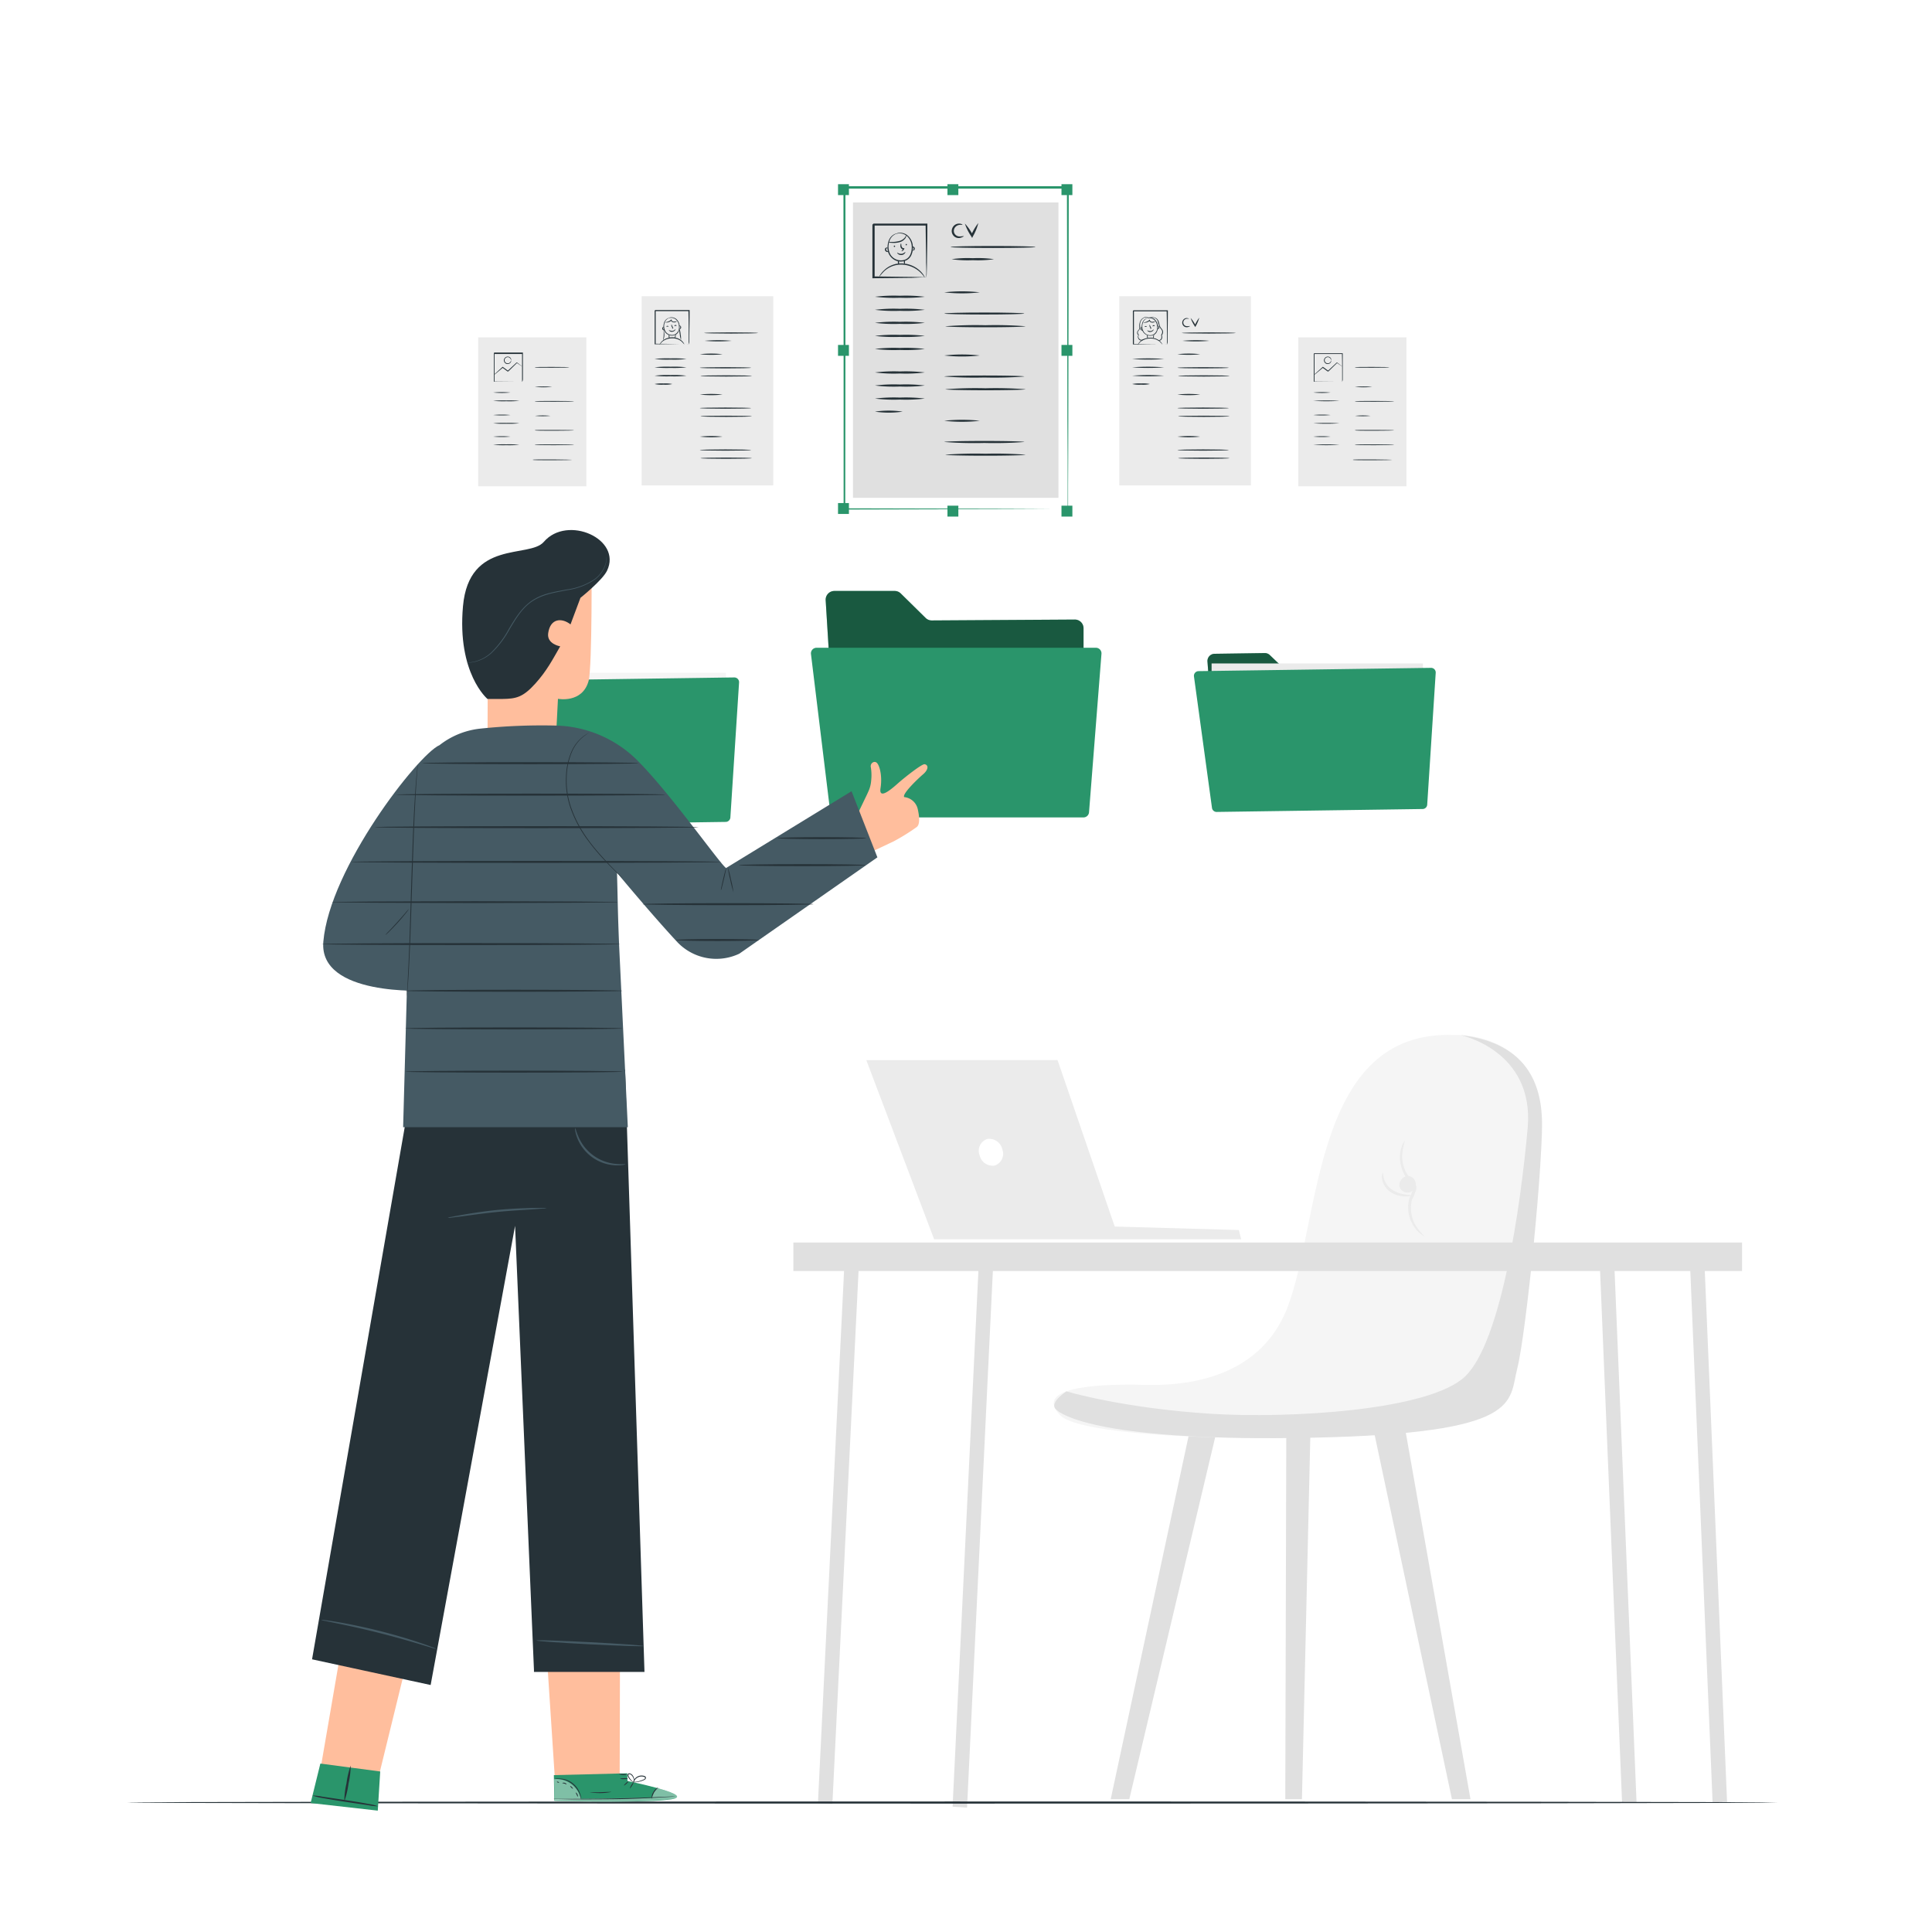 <svg class="animated" id="freepik_stories-resume-folder" xmlns="http://www.w3.org/2000/svg" viewBox="0 0 500 500" version="1.1" xmlns:xlink="http://www.w3.org/1999/xlink" xmlns:svgjs="http://svgjs.com/svgjs"><style>svg#freepik_stories-resume-folder:not(.animated) .animable {opacity: 0;}svg#freepik_stories-resume-folder.animated #freepik--background-complete--inject-150 {animation: 1s 1 forwards cubic-bezier(.36,-0.01,.5,1.38) slideRight;animation-delay: 0s;}svg#freepik_stories-resume-folder.animated #freepik--Floor--inject-150 {animation: 1s 1 forwards cubic-bezier(.36,-0.01,.5,1.38) lightSpeedRight;animation-delay: 0s;}svg#freepik_stories-resume-folder.animated #freepik--Documents--inject-150 {animation: 1s 1 forwards cubic-bezier(.36,-0.01,.5,1.38) lightSpeedLeft,1.5s Infinite  linear wind;animation-delay: 0s,1s;}svg#freepik_stories-resume-folder.animated #freepik--Folder--inject-150 {animation: 1s 1 forwards cubic-bezier(.36,-0.01,.5,1.38) slideUp;animation-delay: 0s;}svg#freepik_stories-resume-folder.animated #freepik--Character--inject-150 {animation: 1s 1 forwards cubic-bezier(.36,-0.01,.5,1.38) slideUp;animation-delay: 0s;}            @keyframes slideRight {                0% {                    opacity: 0;                    transform: translateX(30px);                }                100% {                    opacity: 1;                    transform: translateX(0);                }            }                    @keyframes lightSpeedRight {              from {                transform: translate3d(50%, 0, 0) skewX(-20deg);                opacity: 0;              }              60% {                transform: skewX(10deg);                opacity: 1;              }              80% {                transform: skewX(-2deg);              }              to {                opacity: 1;                transform: translate3d(0, 0, 0);              }            }                    @keyframes lightSpeedLeft {              from {                transform: translate3d(-50%, 0, 0) skewX(20deg);                opacity: 0;              }              60% {                transform: skewX(-10deg);                opacity: 1;              }              80% {                transform: skewX(2deg);              }              to {                opacity: 1;                transform: translate3d(0, 0, 0);              }            }                    @keyframes wind {                0% {                    transform: rotate( 0deg );                }                25% {                    transform: rotate( 1deg );                }                75% {                    transform: rotate( -1deg );                }            }                    @keyframes slideUp {                0% {                    opacity: 0;                    transform: translateY(30px);                }                100% {                    opacity: 1;                    transform: inherit;                }            }        </style><g id="freepik--background-complete--inject-150" class="animable" style="transform-origin: 328.08px 367.815px;"><polygon points="339.2 367.82 336.94 465.63 332.63 465.63 332.9 368.07 339.2 367.82" style="fill: rgb(224, 224, 224); transform-origin: 335.915px 416.725px;" id="elwxbsugzkf8d" class="animable"></polygon><polygon points="354.78 366.74 375.76 465.63 380.56 465.63 363.11 366.74 354.78 366.74" style="fill: rgb(224, 224, 224); transform-origin: 367.67px 416.185px;" id="el85siqt3wnsi" class="animable"></polygon><polygon points="315.47 367.82 292.26 465.63 287.45 465.63 308.51 367.43 315.47 367.82" style="fill: rgb(224, 224, 224); transform-origin: 301.46px 416.53px;" id="el7guzs3tkjl5" class="animable"></polygon><path d="M376.33,267.86s25.13-1.44,22.62,27.65S395,354,385.66,364.09s-103.41,10.42-111.32,2.16,15.09-7.9,19.4-7.9,30.88,2.51,39.5-20.11S339.7,266.42,376.33,267.86Z" style="fill: rgb(245, 245, 245); transform-origin: 335.912px 319.956px;" id="elawsqezdy04g" class="animable"></path><path d="M377.94,267.87s19.21,3.94,17.42,24.05-6.83,55.3-16.16,64.27-45.92,10.94-65.71,9.7c-23-1.44-37.49-5.81-37.49-5.81s-4.2,2.69-2.93,4.43,12.48,8.72,66.8,7.56,50.54-9.18,52.8-17.93,7-55.43,6.32-65.69S393.17,269.67,377.94,267.87Z" style="fill: rgb(224, 224, 224); transform-origin: 335.943px 320.035px;" id="elmbandolsb" class="animable"></path><path d="M362.17,307a2.15,2.15,0,1,0,2.08-2.66A2.43,2.43,0,0,0,362.17,307Z" style="fill: rgb(235, 235, 235); transform-origin: 364.283px 306.49px;" id="elvs8l7d1d8f" class="animable"></path><path d="M363.59,295.25a15.59,15.59,0,0,0-.71,3.87,9.24,9.24,0,0,0,.92,4.08,8.79,8.79,0,0,0,1.37,2,10,10,0,0,1,1,1,2.09,2.09,0,0,1,.36,1.6,19,19,0,0,1-1.07,2.61,8,8,0,0,0-.31,2.42,9,9,0,0,0,1.05,4,15.3,15.3,0,0,0,2.42,3.1s-.37-.13-.92-.57a8.74,8.74,0,0,1-2-2.28,9.16,9.16,0,0,1-1.26-4.28,8.4,8.4,0,0,1,.3-2.67,20.74,20.74,0,0,0,1-2.5c.19-.79-.46-1.36-1.12-2a9,9,0,0,1-1.46-2.24,9.39,9.39,0,0,1-.83-4.38,8.79,8.79,0,0,1,.67-2.92C363.32,295.54,363.55,295.23,363.59,295.25Z" style="fill: rgb(235, 235, 235); transform-origin: 365.469px 307.59px;" id="el3e9j72ofyoz" class="animable"></path><path d="M357.9,303.57c.12,0,0,.63.29,1.52a5.33,5.33,0,0,0,2.09,2.82,8.4,8.4,0,0,0,3.42,1.22c.94.14,1.55.16,1.56.27s-.6.25-1.61.23a6.9,6.9,0,0,1-3.77-1.13,5.09,5.09,0,0,1-2.19-3.3C357.53,304.16,357.82,303.54,357.9,303.57Z" style="fill: rgb(235, 235, 235); transform-origin: 361.451px 306.6px;" id="elqrazqsjly2n" class="animable"></path><polygon points="419.79 466.5 423.54 466.49 417.61 323.11 413.87 323.31 419.79 466.5" style="fill: rgb(224, 224, 224); transform-origin: 418.705px 394.805px;" id="elhgfzs9vgvse" class="animable"></polygon><polygon points="211.68 466.66 215.42 466.88 222.46 323.48 218.72 323.25 211.68 466.66" style="fill: rgb(224, 224, 224); transform-origin: 217.07px 395.065px;" id="el9on1x7wvkid" class="animable"></polygon><polygon points="246.53 467.57 250.27 467.8 257.12 325.42 253.39 325.19 246.53 467.57" style="fill: rgb(224, 224, 224); transform-origin: 251.825px 396.495px;" id="elbbmt4q1nnm8" class="animable"></polygon><polygon points="443.22 466.49 446.97 466.49 440.96 323.24 437.22 323.44 443.22 466.49" style="fill: rgb(224, 224, 224); transform-origin: 442.095px 394.865px;" id="el4mrdssp7r9p" class="animable"></polygon><rect x="205.32" y="321.56" width="245.52" height="7.38" style="fill: rgb(224, 224, 224); transform-origin: 328.08px 325.25px;" id="elde9qzhneidp" class="animable"></rect><polygon points="224.2 274.36 241.75 320.72 321.21 320.72 320.62 318.33 288.49 317.43 273.69 274.34 224.2 274.36" style="fill: rgb(235, 235, 235); transform-origin: 272.705px 297.53px;" id="elsaycrzh8j5" class="animable"></polygon><path d="M259.41,297.49a3.21,3.21,0,0,1-2,4.16,3.48,3.48,0,0,1-3.91-2.73,3.21,3.21,0,0,1,2-4.15A3.46,3.46,0,0,1,259.41,297.49Z" style="fill: rgb(255, 255, 255); transform-origin: 256.457px 298.209px;" id="elt451rknx0ya" class="animable"></path></g><g id="freepik--Floor--inject-150" class="animable" style="transform-origin: 246.535px 466.495px;"><path d="M460.15,466.49c0,.16-95.65.28-213.61.28s-213.62-.12-213.62-.28,95.62-.27,213.62-.27S460.15,466.34,460.15,466.49Z" style="fill: rgb(38, 50, 56); transform-origin: 246.535px 466.495px;" id="el8s0lz3ckzuq" class="animable"></path></g><g id="freepik--Documents--inject-150" class="animable animator-active" style="transform-origin: 243.875px 90.68px;"><g id="el2mdtcadvabj"><rect x="336" y="87.31" width="27.99" height="38.54" style="fill: rgb(235, 235, 235); transform-origin: 349.995px 106.58px; transform: rotate(180deg);" class="animable" id="elxymyx08b3q"></rect></g><path d="M359.59,95.07c0,.06-2,.1-4.47.1s-4.48,0-4.48-.1,2-.11,4.48-.11S359.59,95,359.59,95.07Z" style="fill: rgb(38, 50, 56); transform-origin: 355.115px 95.065px;" id="el8yt8ofm2wfr" class="animable"></path><path d="M355.12,100.12a22.86,22.86,0,0,1-4.48,0,25.14,25.14,0,0,1,4.48,0Z" style="fill: rgb(38, 50, 56); transform-origin: 352.88px 100.125px;" id="el3u248vv30ld" class="animable"></path><path d="M344.35,101.59a25,25,0,0,1-4.47,0,22.76,22.76,0,0,1,4.47,0Z" style="fill: rgb(38, 50, 56); transform-origin: 342.115px 101.585px;" id="el8qkhmvlp8ua" class="animable"></path><path d="M346.65,103.74a57.34,57.34,0,0,1-6.77,0,57.34,57.34,0,0,1,6.77,0Z" style="fill: rgb(38, 50, 56); transform-origin: 343.265px 103.74px;" id="elrn6svepjxqj" class="animable"></path><path d="M344.35,107.41a25,25,0,0,1-4.47,0,22.76,22.76,0,0,1,4.47,0Z" style="fill: rgb(38, 50, 56); transform-origin: 342.115px 107.405px;" id="elemq3udkf818" class="animable"></path><path d="M346.65,109.56a57.34,57.34,0,0,1-6.77,0,52.14,52.14,0,0,1,6.77,0Z" style="fill: rgb(38, 50, 56); transform-origin: 343.265px 109.555px;" id="elvpt0o52je1e" class="animable"></path><path d="M344.35,113a25,25,0,0,1-4.47,0,22.76,22.76,0,0,1,4.47,0Z" style="fill: rgb(38, 50, 56); transform-origin: 342.115px 112.995px;" id="eltvb32xmux3q" class="animable"></path><path d="M346.65,115.11a57.34,57.34,0,0,1-6.77,0,57.34,57.34,0,0,1,6.77,0Z" style="fill: rgb(38, 50, 56); transform-origin: 343.265px 115.11px;" id="el2eyc4qk5n9e" class="animable"></path><path d="M360.84,103.87c0,.06-2.28.1-5.1.1s-5.1,0-5.1-.1,2.29-.1,5.1-.1S360.84,103.81,360.84,103.87Z" style="fill: rgb(38, 50, 56); transform-origin: 355.74px 103.87px;" id="elyibb5vw1x0i" class="animable"></path><path d="M354.68,107.62a20.45,20.45,0,0,1-4,0,18.6,18.6,0,0,1,4,0Z" style="fill: rgb(38, 50, 56); transform-origin: 352.68px 107.615px;" id="el4xws0gdj8ok" class="animable"></path><path d="M360.84,111.36c0,.06-2.28.11-5.1.11s-5.1,0-5.1-.11,2.29-.1,5.1-.1S360.84,111.31,360.84,111.36Z" style="fill: rgb(38, 50, 56); transform-origin: 355.74px 111.365px;" id="eldfda27cbk" class="animable"></path><path d="M360.84,115.11c0,.06-2.28.1-5.1.1s-5.1,0-5.1-.1,2.29-.1,5.1-.1S360.84,115.05,360.84,115.11Z" style="fill: rgb(38, 50, 56); transform-origin: 355.74px 115.11px;" id="elmiaw7pzc83" class="animable"></path><path d="M360.31,119c0,.06-2.29.11-5.1.11s-5.1,0-5.1-.11,2.28-.1,5.1-.1S360.31,119,360.31,119Z" style="fill: rgb(38, 50, 56); transform-origin: 355.21px 119.005px;" id="eluo3yjdg30o" class="animable"></path><path d="M347.35,98.83s0-.19,0-.54,0-.92,0-1.49c0-1.4,0-3.18-.05-5.27l.09.09h-7.3s.19-.2.1-.1h0v3.85c0,1.22,0,2.37,0,3.44l-.09-.09,5.26.05,1.5,0,.54,0a4.79,4.79,0,0,1-.5,0l-1.48,0-5.32,0H340v-.09c0-1.07,0-2.22,0-3.44V91.54h0l.11-.11,7.3,0h.09v.09c0,2.11,0,3.91,0,5.32,0,.57,0,1.05,0,1.48A4.79,4.79,0,0,1,347.35,98.83Z" style="fill: rgb(38, 50, 56); transform-origin: 343.75px 95.13px;" id="elojobgjqtjd" class="animable"></path><path d="M347.35,94.81a2.14,2.14,0,0,1-.38-.22l-1-.67h.1l-2.25,2.18-.05,0-.06.06-.07,0-1.37-1h.12l-1.67,1.39a4.38,4.38,0,0,1-.67.5,4,4,0,0,1,.6-.59L342.27,95l.05-.05.07,0,1.37,1h-.13l.05,0c.79-.75,1.53-1.43,2.29-2.14l0,0,.06,0,.95.73A1.58,1.58,0,0,1,347.35,94.81Z" style="fill: rgb(38, 50, 56); transform-origin: 343.7px 95.43px;" id="el8tjaeq4y443" class="animable"></path><path d="M344.51,93.24a1.11,1.11,0,0,0-.39-.65.8.8,0,0,0-.76-.1.79.79,0,0,0,0,1.49.8.8,0,0,0,.76-.1,1.13,1.13,0,0,0,.39-.64s.12.38-.3.76a1,1,0,0,1-.92.16,1,1,0,0,1-.65-.92,1,1,0,0,1,1.57-.77C344.63,92.85,344.53,93.26,344.51,93.24Z" style="fill: rgb(38, 50, 56); transform-origin: 343.587px 93.25px;" id="elr82fnmsdcsl" class="animable"></path><g id="el31x7uz5e1tm"><rect x="123.76" y="87.31" width="27.99" height="38.54" style="fill: rgb(235, 235, 235); transform-origin: 137.755px 106.58px; transform: rotate(180deg);" class="animable" id="elctxupkdmw1"></rect></g><path d="M147.35,95.07c0,.06-2,.1-4.47.1s-4.48,0-4.48-.1,2-.11,4.48-.11S147.35,95,147.35,95.07Z" style="fill: rgb(38, 50, 56); transform-origin: 142.875px 95.065px;" id="el1wcwowekt7p" class="animable"></path><path d="M142.88,100.12a22.86,22.86,0,0,1-4.48,0,25.14,25.14,0,0,1,4.48,0Z" style="fill: rgb(38, 50, 56); transform-origin: 140.64px 100.125px;" id="elc9rg75q9grr" class="animable"></path><path d="M132.11,101.59a25,25,0,0,1-4.47,0,22.76,22.76,0,0,1,4.47,0Z" style="fill: rgb(38, 50, 56); transform-origin: 129.875px 101.585px;" id="elbiyrrxwgcdf" class="animable"></path><path d="M134.41,103.74a27.42,27.42,0,0,1-3.38.1,27.53,27.53,0,0,1-3.39-.1,27.53,27.53,0,0,1,3.39-.1A27.42,27.42,0,0,1,134.41,103.74Z" style="fill: rgb(38, 50, 56); transform-origin: 131.025px 103.74px;" id="el5090i7zg37" class="animable"></path><path d="M132.11,107.41a25,25,0,0,1-4.47,0,22.76,22.76,0,0,1,4.47,0Z" style="fill: rgb(38, 50, 56); transform-origin: 129.875px 107.405px;" id="elb34zh9fsmwd" class="animable"></path><path d="M134.41,109.56a27.42,27.42,0,0,1-3.38.1,27.53,27.53,0,0,1-3.39-.1,26.28,26.28,0,0,1,3.39-.11A26.18,26.18,0,0,1,134.41,109.56Z" style="fill: rgb(38, 50, 56); transform-origin: 131.025px 109.555px;" id="el59ima1ln029" class="animable"></path><path d="M132.11,113a25,25,0,0,1-4.47,0,22.76,22.76,0,0,1,4.47,0Z" style="fill: rgb(38, 50, 56); transform-origin: 129.875px 112.995px;" id="el879x2rakgdg" class="animable"></path><path d="M134.41,115.11a27.42,27.42,0,0,1-3.38.1,27.53,27.53,0,0,1-3.39-.1A27.53,27.53,0,0,1,131,115,27.42,27.42,0,0,1,134.41,115.11Z" style="fill: rgb(38, 50, 56); transform-origin: 131.025px 115.106px;" id="el04simo2275xr" class="animable"></path><path d="M148.6,103.87c0,.06-2.28.1-5.1.1s-5.1,0-5.1-.1,2.29-.1,5.1-.1S148.6,103.81,148.6,103.87Z" style="fill: rgb(38, 50, 56); transform-origin: 143.5px 103.87px;" id="el0i7t2mdwq4xc" class="animable"></path><path d="M142.45,107.62a20.55,20.55,0,0,1-4,0,18.69,18.69,0,0,1,4,0Z" style="fill: rgb(38, 50, 56); transform-origin: 140.45px 107.615px;" id="elzq7vp84zimf" class="animable"></path><path d="M148.6,111.36c0,.06-2.28.11-5.1.11s-5.1,0-5.1-.11,2.29-.1,5.1-.1S148.6,111.31,148.6,111.36Z" style="fill: rgb(38, 50, 56); transform-origin: 143.5px 111.365px;" id="elrzww53sepc" class="animable"></path><path d="M148.6,115.11c0,.06-2.28.1-5.1.1s-5.1,0-5.1-.1,2.29-.1,5.1-.1S148.6,115.05,148.6,115.11Z" style="fill: rgb(38, 50, 56); transform-origin: 143.5px 115.11px;" id="el7kaetmeeuc8" class="animable"></path><path d="M148.07,119c0,.06-2.28.11-5.1.11s-5.1,0-5.1-.11,2.28-.1,5.1-.1S148.07,119,148.07,119Z" style="fill: rgb(38, 50, 56); transform-origin: 142.97px 119.005px;" id="els70obsko62s" class="animable"></path><path d="M135.11,98.83s0-.19,0-.54,0-.92,0-1.49c0-1.4,0-3.18,0-5.27l.09.09h-7.3l.1-.1h0v3.85c0,1.22,0,2.37,0,3.44l-.09-.09,5.27.05,1.49,0,.54,0a4.55,4.55,0,0,1-.5,0l-1.48,0-5.32,0h-.09v-.09c0-1.07,0-2.22,0-3.44,0-.62,0-1.25,0-1.89v-2h0l.11-.11,7.3,0h.1v.09c0,2.11,0,3.91,0,5.32,0,.57,0,1.05,0,1.48S135.11,98.83,135.11,98.83Z" style="fill: rgb(38, 50, 56); transform-origin: 131.575px 95.035px;" id="elsqocnkp19j" class="animable"></path><path d="M135.11,94.81a2.68,2.68,0,0,1-.38-.22l-1-.67h.09l-2.24,2.18-.06,0-.06.06-.07,0-1.37-1h.12l-1.67,1.39a4.38,4.38,0,0,1-.67.5,4.81,4.81,0,0,1,.6-.59L130,95l.05-.05.07,0,1.37,1h-.13l.05,0c.79-.75,1.53-1.43,2.29-2.14l.05,0,.05,0,.95.73A1.58,1.58,0,0,1,135.11,94.81Z" style="fill: rgb(38, 50, 56); transform-origin: 131.455px 95.43px;" id="el53p9chypk4" class="animable"></path><path d="M132.27,93.24a1.11,1.11,0,0,0-.39-.65.8.8,0,0,0-.76-.1.79.79,0,0,0,0,1.49.8.8,0,0,0,.76-.1,1.13,1.13,0,0,0,.39-.64s.13.38-.3.76a1,1,0,0,1-.92.16,1,1,0,0,1-.65-.92,1,1,0,0,1,1.57-.77C132.4,92.85,132.29,93.26,132.27,93.24Z" style="fill: rgb(38, 50, 56); transform-origin: 131.349px 93.25px;" id="elxr7pxkar5zd" class="animable"></path><rect x="216.88" y="47.67" width="2.82" height="2.82" style="fill: #2A956B; transform-origin: 218.29px 49.08px;" id="eljex5vf9o1we" class="animable"></rect><rect x="216.88" y="89.27" width="2.82" height="2.82" style="fill: #2A956B; transform-origin: 218.29px 90.68px;" id="elhbacq2l8ebq" class="animable"></rect><rect x="274.71" y="89.27" width="2.82" height="2.82" style="fill: #2A956B; transform-origin: 276.12px 90.68px;" id="elsalt62y2o2b" class="animable"></rect><rect x="216.88" y="130.19" width="2.82" height="2.82" style="fill: #2A956B; transform-origin: 218.29px 131.6px;" id="elh9b757k60h" class="animable"></rect><rect x="245.2" y="47.67" width="2.82" height="2.82" style="fill: #2A956B; transform-origin: 246.61px 49.08px;" id="elrczdnyophi9" class="animable"></rect><rect x="245.2" y="130.87" width="2.82" height="2.82" style="fill: #2A956B; transform-origin: 246.61px 132.28px;" id="eltrkrmzams5e" class="animable"></rect><rect x="274.71" y="47.67" width="2.82" height="2.82" style="fill: #2A956B; transform-origin: 276.12px 49.08px;" id="el8e6ycvfexyk" class="animable"></rect><rect x="274.71" y="130.87" width="2.82" height="2.82" style="fill: #2A956B; transform-origin: 276.12px 132.28px;" id="elbt0klrlki9" class="animable"></rect><path d="M276.31,131.77s0-.14,0-.4l0-1.18c0-1.05,0-2.58,0-4.56,0-4,0-9.78-.07-17.12,0-14.65-.07-35.42-.12-59.94l.24.24-57.82,0h0l.26-.26c0,31.24,0,60.1-.05,83.2l-.21-.2,42,.1,11.65.06,3.07,0,1.06,0-1,0-3,0-11.61.05-42.17.11h-.21v-.22c0-23.1,0-52-.05-83.2v-.26h.26l57.82,0h.24v.24c-.05,24.58-.09,45.4-.12,60.1,0,7.31-.05,13.09-.06,17.06,0,2,0,3.47,0,4.51v1.15C276.32,131.65,276.31,131.77,276.31,131.77Z" style="fill: #2A956B; transform-origin: 247.44px 90.03px;" id="elh4lvbr0jh2h" class="animable"></path><rect x="220.75" y="52.39" width="53.18" height="76.45" style="fill: rgb(224, 224, 224); transform-origin: 247.34px 90.615px;" id="elhvybcn22hyv" class="animable"></rect><path d="M253.56,75.66a40.65,40.65,0,0,1-9.18,0,40.65,40.65,0,0,1,9.18,0Z" style="fill: rgb(38, 50, 56); transform-origin: 248.97px 75.66px;" id="elz2b25efspj" class="animable"></path><path d="M239.34,76.8a40.76,40.76,0,0,1-6.45.26,40.76,40.76,0,0,1-6.45-.26,40.76,40.76,0,0,1,6.45-.26A40.76,40.76,0,0,1,239.34,76.8Z" style="fill: rgb(38, 50, 56); transform-origin: 232.89px 76.8px;" id="elka5lpfu4to" class="animable"></path><path d="M239.34,80.18a40.76,40.76,0,0,1-6.45.26,40.76,40.76,0,0,1-6.45-.26,39.38,39.38,0,0,1,6.45-.26A39.38,39.38,0,0,1,239.34,80.18Z" style="fill: rgb(38, 50, 56); transform-origin: 232.89px 80.178px;" id="el4ogiwbfai12" class="animable"></path><path d="M239.34,83.55a39.38,39.38,0,0,1-6.45.26,39.38,39.38,0,0,1-6.45-.26,40.76,40.76,0,0,1,6.45-.26A40.76,40.76,0,0,1,239.34,83.55Z" style="fill: rgb(38, 50, 56); transform-origin: 232.89px 83.552px;" id="eltq666cvvd9" class="animable"></path><path d="M239.34,86.93a40.76,40.76,0,0,1-6.45.26,40.76,40.76,0,0,1-6.45-.26,40.76,40.76,0,0,1,6.45-.26A40.76,40.76,0,0,1,239.34,86.93Z" style="fill: rgb(38, 50, 56); transform-origin: 232.89px 86.93px;" id="elu2bc2xpnozf" class="animable"></path><path d="M239.34,90.31a40.76,40.76,0,0,1-6.45.26,40.76,40.76,0,0,1-6.45-.26,39.38,39.38,0,0,1,6.45-.26A39.38,39.38,0,0,1,239.34,90.31Z" style="fill: rgb(38, 50, 56); transform-origin: 232.89px 90.308px;" id="elhzl0vx5astl" class="animable"></path><path d="M239.34,96.39a38.66,38.66,0,0,1-6.45.27,38.66,38.66,0,0,1-6.45-.27,40.76,40.76,0,0,1,6.45-.26A40.76,40.76,0,0,1,239.34,96.39Z" style="fill: rgb(38, 50, 56); transform-origin: 232.89px 96.396px;" id="elc7l8yj325r" class="animable"></path><path d="M239.34,99.77a39.38,39.38,0,0,1-6.45.26,39.38,39.38,0,0,1-6.45-.26,40.76,40.76,0,0,1,6.45-.26A40.76,40.76,0,0,1,239.34,99.77Z" style="fill: rgb(38, 50, 56); transform-origin: 232.89px 99.772px;" id="el3gi4mnfzor5" class="animable"></path><path d="M239.34,103.15a40.76,40.76,0,0,1-6.45.26,40.76,40.76,0,0,1-6.45-.26,40.76,40.76,0,0,1,6.45-.26A40.76,40.76,0,0,1,239.34,103.15Z" style="fill: rgb(38, 50, 56); transform-origin: 232.89px 103.15px;" id="eldgsjndgoax4" class="animable"></path><path d="M233.61,106.53a24.85,24.85,0,0,1-7.17,0,24.85,24.85,0,0,1,7.17,0Z" style="fill: rgb(38, 50, 56); transform-origin: 230.025px 106.53px;" id="elref9l6ke4vk" class="animable"></path><path d="M265.1,81.14c0,.14-4.64.26-10.36.26s-10.36-.12-10.36-.26,4.63-.26,10.36-.26S265.1,81,265.1,81.14Z" style="fill: rgb(38, 50, 56); transform-origin: 254.74px 81.14px;" id="elluwcu57jzgk" class="animable"></path><path d="M265.39,84.44c0,.14-4.64.26-10.36.26s-10.36-.12-10.36-.26A99.35,99.35,0,0,1,255,84.17,99.35,99.35,0,0,1,265.39,84.44Z" style="fill: rgb(38, 50, 56); transform-origin: 255.03px 84.418px;" id="elhwoxsnr29tr" class="animable"></path><path d="M253.56,92a40.65,40.65,0,0,1-9.18,0,40.65,40.65,0,0,1,9.18,0Z" style="fill: rgb(38, 50, 56); transform-origin: 248.97px 92px;" id="elde5pbwpuzvc" class="animable"></path><path d="M265.1,97.44a101.2,101.2,0,0,1-10.36.26,101,101,0,0,1-10.36-.26c0-.14,4.63-.26,10.36-.26S265.1,97.3,265.1,97.44Z" style="fill: rgb(38, 50, 56); transform-origin: 254.74px 97.457px;" id="elx7dbgrvrjrn" class="animable"></path><path d="M265.39,100.74c0,.14-4.64.26-10.36.26s-10.36-.12-10.36-.26a101.2,101.2,0,0,1,10.36-.26A101.2,101.2,0,0,1,265.39,100.74Z" style="fill: rgb(38, 50, 56); transform-origin: 255.03px 100.723px;" id="elrraxei007y" class="animable"></path><path d="M253.56,108.9a40.65,40.65,0,0,1-9.18,0,40.65,40.65,0,0,1,9.18,0Z" style="fill: rgb(38, 50, 56); transform-origin: 248.97px 108.9px;" id="elpq4nvhbqyh" class="animable"></path><path d="M265.1,114.38a101.2,101.2,0,0,1-10.36.26,101,101,0,0,1-10.36-.26c0-.14,4.63-.26,10.36-.26S265.1,114.24,265.1,114.38Z" style="fill: rgb(38, 50, 56); transform-origin: 254.74px 114.397px;" id="eliz8x448fys" class="animable"></path><path d="M265.39,117.68c0,.14-4.64.26-10.36.26s-10.36-.12-10.36-.26a101.2,101.2,0,0,1,10.36-.26A101.2,101.2,0,0,1,265.39,117.68Z" style="fill: rgb(38, 50, 56); transform-origin: 255.03px 117.663px;" id="elc0hinnqled9" class="animable"></path><path d="M239.73,71.79a6.93,6.93,0,0,1,0-1c0-.72,0-1.65-.06-2.81,0-2.45-.07-5.82-.12-9.84l.23.23-13.67,0,.25-.25h0v7.2c0,2.29,0,4.45,0,6.45l-.23-.23,9.84.12,2.81.06a6.93,6.93,0,0,1,1,.05,9.12,9.12,0,0,1-.94,0L236,71.9l-10,.11h-.22v-.22c0-2,0-4.16,0-6.45V61.8c0-.6,0-1.21,0-1.83V58.14h0l.27-.27,13.67,0H240v.22c0,4.08-.08,7.5-.11,10,0,1.13-.05,2.05-.06,2.75A9.12,9.12,0,0,1,239.73,71.79Z" style="fill: rgb(38, 50, 56); transform-origin: 232.89px 64.94px;" id="el9kzcdz4n23w" class="animable"></path><path d="M268,63.92c0,.15-4.91.26-11,.26s-11-.11-11-.26,4.91-.26,11-.26S268,63.78,268,63.92Z" style="fill: rgb(38, 50, 56); transform-origin: 257px 63.92px;" id="el9ps0y3fmg28" class="animable"></path><path d="M257.24,67.08a29.53,29.53,0,0,1-5.48.26,29.44,29.44,0,0,1-5.48-.26,28.44,28.44,0,0,1,5.48-.26A28.53,28.53,0,0,1,257.24,67.08Z" style="fill: rgb(38, 50, 56); transform-origin: 251.76px 67.078px;" id="eldtfzt0r489e" class="animable"></path><path d="M249.45,61.13s-.33.3-1,.44a1.77,1.77,0,0,1-1.28-.23,1.88,1.88,0,0,1-.86-1.36,2,2,0,0,1,.52-1.52,1.86,1.86,0,0,1,1.16-.58c.76-.07,1.14.25,1.1.3s-.43-.08-1,.06a1.64,1.64,0,0,0-.87.54,1.53,1.53,0,0,0-.36,1.14,1.43,1.43,0,0,0,.61,1,1.55,1.55,0,0,0,1,.27C249,61.17,249.43,61.05,249.45,61.13Z" style="fill: rgb(38, 50, 56); transform-origin: 247.876px 59.737px;" id="el7rbuwzwt9b" class="animable"></path><path d="M253.19,57.72a12.93,12.93,0,0,1-1.38,3.41h0l-.22.45-.24-.42a13.23,13.23,0,0,1-1.64-3.3,12.93,12.93,0,0,1,2.08,3l-.46,0h0A13.8,13.8,0,0,1,253.19,57.72Z" style="fill: rgb(38, 50, 56); transform-origin: 251.45px 59.65px;" id="el93avfz1kqc9" class="animable"></path><path d="M239.29,71.79a8.75,8.75,0,0,0-1.38-1.55,7.4,7.4,0,0,0-4.55-1.76,6.42,6.42,0,0,0-4.52,1.7,13.18,13.18,0,0,0-1.36,1.58,2,2,0,0,1,.24-.52,6.21,6.21,0,0,1,1-1.22,6.36,6.36,0,0,1,4.69-1.85,7.11,7.11,0,0,1,4.68,1.91,6,6,0,0,1,1,1.19A1.33,1.33,0,0,1,239.29,71.79Z" style="fill: rgb(38, 50, 56); transform-origin: 233.385px 69.978px;" id="el62hhu81vagt" class="animable"></path><path d="M231.74,60.6a1.63,1.63,0,0,1,.81-.33,3,3,0,0,1,2.28.62,4,4,0,0,1,1.42,3.18,4.53,4.53,0,0,1-.45,2.07A2.71,2.71,0,0,1,234,67.57a3.33,3.33,0,0,1-2.27-.18A3.63,3.63,0,0,1,230.19,66a3.38,3.38,0,0,1-.5-1.85,5.54,5.54,0,0,1,.24-1.64,3,3,0,0,1,1.46-1.86,2.27,2.27,0,0,1,.83-.26s-.3.09-.77.37a2.94,2.94,0,0,0-1.31,1.81,4.3,4.3,0,0,0,.29,3.28A3.19,3.19,0,0,0,234,67.27,2.42,2.42,0,0,0,235.53,66a4.41,4.41,0,0,0,.43-1.93,3.85,3.85,0,0,0-1.27-3,3,3,0,0,0-2.13-.67A4.19,4.19,0,0,0,231.74,60.6Z" style="fill: rgb(38, 50, 56); transform-origin: 232.97px 63.966px;" id="elojnhm3j4xa" class="animable"></path><path d="M234.55,63.13a.17.17,0,0,1,.15.18.18.18,0,0,1-.16.18.16.16,0,0,1-.15-.18A.17.17,0,0,1,234.55,63.13Z" style="fill: rgb(38, 50, 56); transform-origin: 234.545px 63.31px;" id="eludtljl7lf0h" class="animable"></path><path d="M231.5,63.56a.16.16,0,0,1,.15.18c0,.11-.07.19-.16.18a.18.18,0,0,1,0-.36Z" style="fill: rgb(38, 50, 56); transform-origin: 231.481px 63.74px;" id="el0zfh9ys4moc" class="animable"></path><path d="M229.88,62.69a2.41,2.41,0,0,1,.81-.07,7.76,7.76,0,0,0,1.89-.21,2.79,2.79,0,0,0,1.57-.91c.28-.38.34-.7.39-.69s.06.34-.2.81a2.7,2.7,0,0,1-1.68,1.09,5.89,5.89,0,0,1-2,.13A1.88,1.88,0,0,1,229.88,62.69Z" style="fill: rgb(38, 50, 56); transform-origin: 232.224px 61.841px;" id="ely9mgghyzog" class="animable"></path><path d="M229.89,65.14s-.11.09-.31.07a.67.67,0,0,1-.56-.53.54.54,0,0,1,.12-.46.48.48,0,0,1,.36-.15c.23,0,.3.17.26.18s-.12,0-.24,0a.28.28,0,0,0-.19.34C229.4,65,229.91,65.05,229.89,65.14Z" style="fill: rgb(38, 50, 56); transform-origin: 229.45px 64.641px;" id="elqw85qpyzgs" class="animable"></path><path d="M236.23,64.83c0-.07.28-.25.22-.54S236,64,236,63.91s.07-.12.24-.11a.55.55,0,0,1,.49.42.56.56,0,0,1-.25.6C236.35,64.9,236.23,64.87,236.23,64.83Z" style="fill: rgb(38, 50, 56); transform-origin: 236.372px 64.334px;" id="el1kprk4ly44j" class="animable"></path><path d="M234.31,65.22s0,.18-.16.36a1.19,1.19,0,0,1-.85.42,1.23,1.23,0,0,1-.91-.3c-.18-.16-.23-.31-.2-.33s.46.36,1.09.32S234.24,65.17,234.31,65.22Z" style="fill: rgb(38, 50, 56); transform-origin: 233.246px 65.61px;" id="el4buuycs4fl2" class="animable"></path><path d="M233.29,65c0-.06.33-.21.43-.63l.15.19a.64.64,0,0,1-.52-.17,1,1,0,0,1-.3-1c0-.24.11-.37.15-.37s.05.16.07.38a1,1,0,0,0,.28.71.46.46,0,0,0,.29.12h.23l-.07.19C233.78,65,233.28,65.07,233.29,65Z" style="fill: rgb(38, 50, 56); transform-origin: 233.543px 64.021px;" id="elrib0bq03p7" class="animable"></path><path d="M232.55,68.36c-.09,0-.17-.18-.19-.42s0-.43.13-.44.17.18.19.42S232.63,68.35,232.55,68.36Z" style="fill: rgb(38, 50, 56); transform-origin: 232.518px 67.93px;" id="elj96jb5y7kyl" class="animable"></path><path d="M234.09,68.24c-.08,0-.17-.18-.18-.42s0-.44.13-.44.17.18.18.42S234.18,68.23,234.09,68.24Z" style="fill: rgb(38, 50, 56); transform-origin: 234.064px 67.81px;" id="elb2wzwu7sdvf" class="animable"></path><rect x="289.67" y="76.66" width="34.06" height="48.96" style="fill: rgb(235, 235, 235); transform-origin: 306.7px 101.14px;" id="el9ngtek9y8fu" class="animable"></rect><path d="M310.6,91.67a27.09,27.09,0,0,1-5.88,0,27.09,27.09,0,0,1,5.88,0Z" style="fill: rgb(38, 50, 56); transform-origin: 307.66px 91.67px;" id="elxr1h97efkbr" class="animable"></path><path d="M301.27,92.9a53.38,53.38,0,0,1-8.26,0,56.93,56.93,0,0,1,8.26,0Z" style="fill: rgb(38, 50, 56); transform-origin: 297.14px 92.905px;" id="elsynp6erlxz" class="animable"></path><path d="M301.27,95.07a56.93,56.93,0,0,1-8.26,0,53.38,53.38,0,0,1,8.26,0Z" style="fill: rgb(38, 50, 56); transform-origin: 297.14px 95.065px;" id="elhpo45elyv9k" class="animable"></path><path d="M301.27,97.23a53.38,53.38,0,0,1-8.26,0,53.38,53.38,0,0,1,8.26,0Z" style="fill: rgb(38, 50, 56); transform-origin: 297.14px 97.23px;" id="elo360zg047eo" class="animable"></path><path d="M297.6,99.39a8.23,8.23,0,0,1-2.29.16,8.33,8.33,0,0,1-2.3-.16,9.1,9.1,0,0,1,2.3-.15A9,9,0,0,1,297.6,99.39Z" style="fill: rgb(38, 50, 56); transform-origin: 295.305px 99.396px;" id="elniq669f4h3f" class="animable"></path><path d="M318,95.18c0,.09-3,.16-6.63.16s-6.64-.07-6.64-.16,3-.16,6.64-.16S318,95.09,318,95.18Z" style="fill: rgb(38, 50, 56); transform-origin: 311.365px 95.18px;" id="elnya2y65o52s" class="animable"></path><path d="M318.18,97.29c0,.09-3,.16-6.63.16s-6.64-.07-6.64-.16,3-.16,6.64-.16S318.18,97.2,318.18,97.29Z" style="fill: rgb(38, 50, 56); transform-origin: 311.545px 97.29px;" id="el9vp1sf85ey" class="animable"></path><path d="M310.6,102.11a27.09,27.09,0,0,1-5.88,0,27.09,27.09,0,0,1,5.88,0Z" style="fill: rgb(38, 50, 56); transform-origin: 307.66px 102.11px;" id="eltse6sr7v85" class="animable"></path><path d="M318,105.62c0,.09-3,.16-6.63.16s-6.64-.07-6.64-.16,3-.15,6.64-.15S318,105.54,318,105.62Z" style="fill: rgb(38, 50, 56); transform-origin: 311.365px 105.625px;" id="eltjepgxmrg78" class="animable"></path><path d="M318.18,107.73c0,.09-3,.16-6.63.16s-6.64-.07-6.64-.16,3-.15,6.64-.15S318.18,107.65,318.18,107.73Z" style="fill: rgb(38, 50, 56); transform-origin: 311.545px 107.735px;" id="elrympkr0lyvk" class="animable"></path><path d="M310.6,113a27.09,27.09,0,0,1-5.88,0,27.09,27.09,0,0,1,5.88,0Z" style="fill: rgb(38, 50, 56); transform-origin: 307.66px 113px;" id="elywrc0xfvqvk" class="animable"></path><path d="M318,116.47c0,.09-3,.16-6.63.16s-6.64-.07-6.64-.16,3-.16,6.64-.16S318,116.38,318,116.47Z" style="fill: rgb(38, 50, 56); transform-origin: 311.365px 116.47px;" id="elb7bynfdexh" class="animable"></path><path d="M318.18,118.58c0,.09-3,.16-6.63.16s-6.64-.07-6.64-.16,3-.16,6.64-.16S318.18,118.49,318.18,118.58Z" style="fill: rgb(38, 50, 56); transform-origin: 311.545px 118.58px;" id="elimgcv26rzmp" class="animable"></path><path d="M319.82,86.18c0,.08-3.14.15-7,.15s-7-.07-7-.15,3.14-.16,7-.16S319.82,86.09,319.82,86.18Z" style="fill: rgb(38, 50, 56); transform-origin: 312.82px 86.175px;" id="ell1enzwwv9z" class="animable"></path><path d="M313,88.2a41.14,41.14,0,0,1-7,0,38.58,38.58,0,0,1,7,0Z" style="fill: rgb(38, 50, 56); transform-origin: 309.5px 88.195px;" id="eld2z9i5m5e7" class="animable"></path><path d="M308,84.39s-.22.18-.67.28a1.18,1.18,0,0,1-.81-.15,1.21,1.21,0,0,1-.55-.87A1.24,1.24,0,0,1,307,82.31c.48,0,.73.16.7.19s-.27-.06-.66,0a1,1,0,0,0-.8,1.09,1,1,0,0,0,.4.66,1.07,1.07,0,0,0,.63.17C307.69,84.42,308,84.34,308,84.39Z" style="fill: rgb(38, 50, 56); transform-origin: 306.982px 83.499px;" id="elefwpwghxjt" class="animable"></path><path d="M310.37,82.21a9.5,9.5,0,0,1-.9,2.17h0l-.14.27-.14-.25a9.05,9.05,0,0,1-1.06-2.11,8.92,8.92,0,0,1,1.33,2l-.28,0h0A8.94,8.94,0,0,1,310.37,82.21Z" style="fill: rgb(38, 50, 56); transform-origin: 309.25px 83.43px;" id="elzkcna4wte0l" class="animable"></path><path d="M302,89.19a6.13,6.13,0,0,1,0-.66c0-.49,0-1.09,0-1.79,0-1.63,0-3.78-.07-6.31l.13.14-8.75,0s.29-.3.15-.16h0v4.61c0,1.46,0,2.85,0,4.13l-.13-.14,6.3.07,1.8,0,.65,0a4.35,4.35,0,0,1-.6,0l-1.76,0-6.39.06h-.14v-.14c0-1.28,0-2.67,0-4.13,0-.74,0-1.49,0-2.27V80.45h0c-.14.14.19-.19.16-.15l8.75,0h.14v.13c0,2.57-.05,4.74-.07,6.39,0,.7,0,1.28,0,1.77A4.35,4.35,0,0,1,302,89.19Z" style="fill: rgb(38, 50, 56); transform-origin: 297.698px 84.743px;" id="elwo1sydng7js" class="animable"></path><path d="M296.77,82.4a1.17,1.17,0,0,1,.52-.21,2,2,0,0,1,1.46.39,2.57,2.57,0,0,1,.91,2,2.74,2.74,0,0,1-.28,1.32,1.77,1.77,0,0,1-1.13.92,2.25,2.25,0,0,1-2.48-1,2.21,2.21,0,0,1-.31-1.19,3.8,3.8,0,0,1,.15-1,1.92,1.92,0,0,1,.94-1.19,1.48,1.48,0,0,1,.53-.17s-.19.07-.49.24a1.91,1.91,0,0,0-.84,1.16,2.75,2.75,0,0,0,.19,2.1,2,2,0,0,0,2.25.92,1.94,1.94,0,0,0,1.28-2,2.45,2.45,0,0,0-.81-1.93,1.88,1.88,0,0,0-1.36-.43A3.4,3.4,0,0,0,296.77,82.4Z" style="fill: rgb(38, 50, 56); transform-origin: 297.561px 84.533px;" id="elkezdndqblzq" class="animable"></path><path d="M299.54,85.14s.3-.15.29-.45-.38-.35-.38-.39.08-.08.22,0a.47.47,0,0,1,.09.88C299.63,85.2,299.53,85.17,299.54,85.14Z" style="fill: rgb(38, 50, 56); transform-origin: 299.738px 84.72px;" id="elwffroi7to5c" class="animable"></path><path d="M295.55,84.65s-.27.21-.19.5.44.26.45.3-.06.09-.21.09a.48.48,0,0,1-.44-.32.5.5,0,0,1,.17-.53C295.45,84.61,295.55,84.62,295.55,84.65Z" style="fill: rgb(38, 50, 56); transform-origin: 295.476px 85.084px;" id="el2jilf832n4d" class="animable"></path><path d="M298.57,85.26c.06,0-.15.55-.79.64a.83.83,0,0,1-.91-.43,2,2,0,0,0,.89.22C298.27,85.63,298.52,85.22,298.57,85.26Z" style="fill: rgb(38, 50, 56); transform-origin: 297.725px 85.588px;" id="elg39m1b6wv" class="animable"></path><path d="M299,83.18s-.14.15-.45.27a1.06,1.06,0,0,1-.6,0,.72.72,0,0,1-.54-.54l.18.06,0,0a1.92,1.92,0,0,1-1.19.54c-.34,0-.54,0-.53-.07a2.56,2.56,0,0,0,1.57-.62l0,0,.15-.15,0,.2a.55.55,0,0,0,.38.39,1.1,1.1,0,0,0,.51,0C298.77,83.23,299,83.15,299,83.18Z" style="fill: rgb(38, 50, 56); transform-origin: 297.435px 83.09px;" id="elp3etwnhzj4l" class="animable"></path><path d="M300.84,89.19a7.69,7.69,0,0,0-.76-.81,3.67,3.67,0,0,0-2.46-.77,4,4,0,0,0-2.45.85,5.06,5.06,0,0,0-.73.83s0-.11.11-.28a3,3,0,0,1,.52-.66,3.89,3.89,0,0,1,2.54-.95,3.61,3.61,0,0,1,2.57.87,2.89,2.89,0,0,1,.53.64A.78.78,0,0,1,300.84,89.19Z" style="fill: rgb(38, 50, 56); transform-origin: 297.64px 88.342px;" id="eleokryuam8on" class="animable"></path><path d="M297.66,85.14s.09-.11.17-.26V85a.89.89,0,0,1-.21-.28c-.19-.34-.15-.67-.09-.67s.11.28.27.57c.05.1.11.19.16.27l0,.06,0,0C297.83,85.16,297.67,85.18,297.66,85.14Z" style="fill: rgb(38, 50, 56); transform-origin: 297.72px 84.603px;" id="el5kgpmehpu3v" class="animable"></path><path d="M298.85,84.37c-.05,0-.17,0-.29,0s-.21.11-.27.09,0-.25.24-.3S298.9,84.35,298.85,84.37Z" style="fill: rgb(38, 50, 56); transform-origin: 298.564px 84.308px;" id="elmfxmcc7a79k" class="animable"></path><path d="M296.78,84.57s-.15,0-.28,0-.24,0-.28,0,.07-.19.28-.19S296.82,84.53,296.78,84.57Z" style="fill: rgb(38, 50, 56); transform-origin: 296.5px 84.475px;" id="elrwji2deauo" class="animable"></path><path d="M296.22,87.76a2.58,2.58,0,0,1-.72.36.79.79,0,0,1-.58-.14,1,1,0,0,1-.41-.6.76.76,0,0,1,0-.42c.05-.13.08-.21,0-.31a.83.83,0,0,1-.14-.89c.16-.32.46-.47.49-.74s0-.6,0-.91a2.56,2.56,0,0,1,.19-.88,1.88,1.88,0,0,1,1-1.06,1.36,1.36,0,0,1,1.34,0,1.94,1.94,0,0,0-1.28.08,1.81,1.81,0,0,0-.92,1,2.32,2.32,0,0,0-.15.8c0,.29.08.58,0,.94s-.42.56-.52.79a.69.69,0,0,0,.12.72.47.47,0,0,1,0,.46.54.54,0,0,0,0,.33.91.91,0,0,0,.34.51.75.75,0,0,0,.86,0A1,1,0,0,1,296.22,87.76Z" style="fill: rgb(38, 50, 56); transform-origin: 295.844px 85.061px;" id="elowhlekwwr3j" class="animable"></path><path d="M299.57,88a2,2,0,0,1,.34,0,.59.59,0,0,0,.62-.5,1,1,0,0,0,0-.61.59.59,0,0,1,.08-.41.91.91,0,0,0,.14-.34,1,1,0,0,0-.11-.73c-.13-.23-.35-.44-.52-.72a12.79,12.79,0,0,1-.52-1.66,1.38,1.38,0,0,0-1-.8,9.47,9.47,0,0,0-1.28-.09,3,3,0,0,1,1.32,0,1.52,1.52,0,0,1,1.14.86c.24.51.24,1.13.53,1.63.14.25.37.46.52.73a1.14,1.14,0,0,1,.12.88c-.07.3-.3.47-.23.67a1.13,1.13,0,0,1,0,.68.89.89,0,0,1-.34.47.58.58,0,0,1-.43.07A.77.77,0,0,1,299.57,88Z" style="fill: rgb(38, 50, 56); transform-origin: 299.155px 85.106px;" id="el8rhq0rhppmi" class="animable"></path><path d="M297,87.64s-.12-.2-.15-.47,0-.49.06-.49.12.2.15.47S297,87.63,297,87.64Z" style="fill: rgb(38, 50, 56); transform-origin: 296.952px 87.16px;" id="elirshmqcgy8q" class="animable"></path><path d="M298.62,86.62c.05,0,.07.22,0,.48s-.12.46-.18.45-.07-.22,0-.48S298.56,86.61,298.62,86.62Z" style="fill: rgb(38, 50, 56); transform-origin: 298.528px 87.085px;" id="elslrepvzg0na" class="animable"></path><rect x="166.06" y="76.66" width="34.06" height="48.96" style="fill: rgb(235, 235, 235); transform-origin: 183.09px 101.14px;" id="elaxawpdpvfsp" class="animable"></rect><path d="M187,91.67a27.09,27.09,0,0,1-5.88,0,27.09,27.09,0,0,1,5.88,0Z" style="fill: rgb(38, 50, 56); transform-origin: 184.06px 91.67px;" id="elgagy93adaqe" class="animable"></path><path d="M177.66,92.9a26.56,26.56,0,0,1-4.13.16,26.56,26.56,0,0,1-4.13-.16,29.07,29.07,0,0,1,4.13-.15A29.07,29.07,0,0,1,177.66,92.9Z" style="fill: rgb(38, 50, 56); transform-origin: 173.53px 92.906px;" id="elntzth1tmjtf" class="animable"></path><path d="M177.66,95.07a29.07,29.07,0,0,1-4.13.15,29.07,29.07,0,0,1-4.13-.15,26.56,26.56,0,0,1,4.13-.16A26.56,26.56,0,0,1,177.66,95.07Z" style="fill: rgb(38, 50, 56); transform-origin: 173.53px 95.064px;" id="el647uvz6sg" class="animable"></path><path d="M177.66,97.23a26.56,26.56,0,0,1-4.13.16,26.56,26.56,0,0,1-4.13-.16,26.56,26.56,0,0,1,4.13-.16A26.56,26.56,0,0,1,177.66,97.23Z" style="fill: rgb(38, 50, 56); transform-origin: 173.53px 97.23px;" id="eliy78zvxsn5" class="animable"></path><path d="M174,99.39a8.23,8.23,0,0,1-2.29.16,8.33,8.33,0,0,1-2.3-.16,9.1,9.1,0,0,1,2.3-.15A9,9,0,0,1,174,99.39Z" style="fill: rgb(38, 50, 56); transform-origin: 171.705px 99.396px;" id="elklaeta3ldng" class="animable"></path><path d="M194.38,95.18c0,.09-3,.16-6.63.16s-6.64-.07-6.64-.16,3-.16,6.64-.16S194.38,95.09,194.38,95.18Z" style="fill: rgb(38, 50, 56); transform-origin: 187.745px 95.18px;" id="eltuwhd6b0qfp" class="animable"></path><path d="M194.57,97.29c0,.09-3,.16-6.64.16s-6.63-.07-6.63-.16,3-.16,6.63-.16S194.57,97.2,194.57,97.29Z" style="fill: rgb(38, 50, 56); transform-origin: 187.935px 97.29px;" id="el10vi5hpc77we" class="animable"></path><path d="M187,102.11a27.09,27.09,0,0,1-5.88,0,27.09,27.09,0,0,1,5.88,0Z" style="fill: rgb(38, 50, 56); transform-origin: 184.06px 102.11px;" id="elpvxoiqd5s7" class="animable"></path><path d="M194.38,105.62c0,.09-3,.16-6.63.16s-6.64-.07-6.64-.16,3-.15,6.64-.15S194.38,105.54,194.38,105.62Z" style="fill: rgb(38, 50, 56); transform-origin: 187.745px 105.625px;" id="elk8edrddqgkg" class="animable"></path><path d="M194.57,107.73c0,.09-3,.16-6.64.16s-6.63-.07-6.63-.16,3-.15,6.63-.15S194.57,107.65,194.57,107.73Z" style="fill: rgb(38, 50, 56); transform-origin: 187.935px 107.735px;" id="elq0erae90o98" class="animable"></path><path d="M187,113a27.09,27.09,0,0,1-5.88,0,27.09,27.09,0,0,1,5.88,0Z" style="fill: rgb(38, 50, 56); transform-origin: 184.06px 113px;" id="elm8dsh3837c" class="animable"></path><path d="M194.38,116.47c0,.09-3,.16-6.63.16s-6.64-.07-6.64-.16,3-.16,6.64-.16S194.38,116.38,194.38,116.47Z" style="fill: rgb(38, 50, 56); transform-origin: 187.745px 116.47px;" id="el69ttphoeypl" class="animable"></path><path d="M194.57,118.58c0,.09-3,.16-6.64.16s-6.63-.07-6.63-.16,3-.16,6.63-.16S194.57,118.49,194.57,118.58Z" style="fill: rgb(38, 50, 56); transform-origin: 187.935px 118.58px;" id="elo5ati19leh" class="animable"></path><path d="M196.21,86.18c0,.08-3.14.15-7,.15s-7-.07-7-.15,3.15-.16,7-.16S196.21,86.09,196.21,86.18Z" style="fill: rgb(38, 50, 56); transform-origin: 189.21px 86.175px;" id="elsfyzmnm4u3h" class="animable"></path><path d="M189.35,88.2a41.14,41.14,0,0,1-7,0,38.58,38.58,0,0,1,7,0Z" style="fill: rgb(38, 50, 56); transform-origin: 185.85px 88.195px;" id="eleys2cwmtevp" class="animable"></path><path d="M178.23,89.14a6.13,6.13,0,0,1,0-.66c0-.49,0-1.09,0-1.79,0-1.63,0-3.78-.07-6.31l.13.14-8.76,0,.16-.16h0v2.34c0,.78,0,1.53,0,2.27,0,1.46,0,2.85,0,4.13l-.14-.14,6.31.07,1.79,0,.66,0a4.35,4.35,0,0,1-.6,0l-1.76,0-6.4.07h-.13v-.14c0-1.28,0-2.67,0-4.13V80.4h0c-.14.14.19-.19.15-.16l8.76,0h.14v.13c0,2.57-.05,4.74-.07,6.39,0,.7,0,1.28,0,1.77A4.35,4.35,0,0,1,178.23,89.14Z" style="fill: rgb(38, 50, 56); transform-origin: 173.928px 84.689px;" id="elhyqkbvsvp78" class="animable"></path><path d="M173,82.35a1,1,0,0,1,.52-.21,2,2,0,0,1,1.46.39,2.59,2.59,0,0,1,.91,2,2.87,2.87,0,0,1-.28,1.33,1.77,1.77,0,0,1-1.14.92,2.23,2.23,0,0,1-2.47-1,2.13,2.13,0,0,1-.31-1.19,3.46,3.46,0,0,1,.15-1,1.92,1.92,0,0,1,.94-1.19,1.48,1.48,0,0,1,.53-.17s-.19.06-.49.24A1.88,1.88,0,0,0,172,83.6a2.71,2.71,0,0,0,.19,2.1,2,2,0,0,0,2.25.92,1.94,1.94,0,0,0,1.28-2,2.45,2.45,0,0,0-.81-1.93,1.88,1.88,0,0,0-1.36-.43A3.4,3.4,0,0,0,173,82.35Z" style="fill: rgb(38, 50, 56); transform-origin: 173.79px 84.488px;" id="elyc9tgypziu" class="animable"></path><path d="M175.78,85.09s.31-.15.3-.45-.38-.35-.38-.39.08-.08.22,0a.49.49,0,0,1,.36.42.46.46,0,0,1-.27.47C175.87,85.15,175.78,85.12,175.78,85.09Z" style="fill: rgb(38, 50, 56); transform-origin: 175.991px 84.673px;" id="elw7f51luvpf7" class="animable"></path><path d="M171.8,84.6s-.27.21-.19.5.44.26.45.3-.06.09-.21.09a.47.47,0,0,1-.27-.85C171.7,84.56,171.79,84.57,171.8,84.6Z" style="fill: rgb(38, 50, 56); transform-origin: 171.724px 85.034px;" id="elvfkt0rcl0lm" class="animable"></path><path d="M174.81,85.21c.07,0-.14.54-.78.64s-1-.42-.91-.43a2,2,0,0,0,.89.22C174.52,85.58,174.77,85.17,174.81,85.21Z" style="fill: rgb(38, 50, 56); transform-origin: 173.965px 85.535px;" id="el82a5psv25a" class="animable"></path><path d="M175.21,83.13s-.14.15-.45.26a1,1,0,0,1-.6,0,.71.71,0,0,1-.54-.54l.18.06,0,0a1.86,1.86,0,0,1-1.18.55c-.34,0-.54,0-.53-.07a2.56,2.56,0,0,0,1.57-.62l0,0,.15-.15,0,.2a.54.54,0,0,0,.38.39,1,1,0,0,0,.51,0C175,83.18,175.2,83.1,175.21,83.13Z" style="fill: rgb(38, 50, 56); transform-origin: 173.65px 83.04px;" id="elbq01e51em9v" class="animable"></path><path d="M177.09,89.14a9.32,9.32,0,0,0-.76-.81,3.69,3.69,0,0,0-2.46-.77,4,4,0,0,0-2.45.85,6.34,6.34,0,0,0-.74.83.85.85,0,0,1,.12-.28,2.57,2.57,0,0,1,.52-.66,3.89,3.89,0,0,1,2.54-1,3.59,3.59,0,0,1,2.56.87,2.71,2.71,0,0,1,.54.64A.78.78,0,0,1,177.09,89.14Z" style="fill: rgb(38, 50, 56); transform-origin: 173.885px 88.267px;" id="el1hot5k5cevpi" class="animable"></path><path d="M173.91,85.09s.09-.11.17-.26v.11a1.26,1.26,0,0,1-.2-.28c-.19-.35-.15-.67-.09-.67s.11.28.27.57c.05.1.11.19.16.27l.05.06-.05,0C174.08,85.11,173.92,85.12,173.91,85.09Z" style="fill: rgb(38, 50, 56); transform-origin: 174.005px 84.546px;" id="el92wcuuqz4n" class="animable"></path><path d="M175.09,84.32s-.16,0-.28,0-.22.11-.27.09,0-.25.24-.3S175.15,84.3,175.09,84.32Z" style="fill: rgb(38, 50, 56); transform-origin: 174.813px 84.258px;" id="elsdkacndp0sh" class="animable"></path><path d="M173,84.52s-.15,0-.28,0-.25,0-.28,0,.07-.19.28-.19S173.07,84.47,173,84.52Z" style="fill: rgb(38, 50, 56); transform-origin: 172.726px 84.425px;" id="elrjiis6w9fv" class="animable"></path><path d="M173.21,87.59c-.05,0-.12-.2-.15-.47s0-.49.06-.49.12.2.15.46S173.27,87.58,173.21,87.59Z" style="fill: rgb(38, 50, 56); transform-origin: 173.165px 87.11px;" id="el48d3bvmztue" class="animable"></path><path d="M174.87,86.57s.07.22,0,.48-.12.46-.18.45-.07-.22,0-.48S174.81,86.56,174.87,86.57Z" style="fill: rgb(38, 50, 56); transform-origin: 174.771px 87.035px;" id="el8y9i8mb0dzq" class="animable"></path><path d="M171.62,88.18c-.06,0,.09-.61.13-1.36s0-1.35,0-1.36a3.7,3.7,0,0,1-.16,2.72Z" style="fill: rgb(38, 50, 56); transform-origin: 171.763px 86.82px;" id="el4t08owcxstt" class="animable"></path><path d="M176.24,88a6.27,6.27,0,0,1-.31-1.49,5.33,5.33,0,0,1-.11-1.51,5.49,5.49,0,0,1,.32,1.48A5.6,5.6,0,0,1,176.24,88Z" style="fill: rgb(38, 50, 56); transform-origin: 176.031px 86.5px;" id="elk3ufs3vl6yb" class="animable"></path></g><g id="freepik--Folder--inject-150" class="animable" style="transform-origin: 249.387px 183.215px;"><path d="M213.68,155.31l2.06,33.42a2.27,2.27,0,0,0,2.26,2.12h60.17a2.26,2.26,0,0,0,2.25-2.26v-26a2.25,2.25,0,0,0-2.27-2.25l-37,.23a2.24,2.24,0,0,1-1.6-.65l-6.43-6.33a2.24,2.24,0,0,0-1.59-.65h-15.6A2.26,2.26,0,0,0,213.68,155.31Z" style="fill: #2A956B; transform-origin: 247.049px 171.895px;" id="el7gu0a57dgss" class="animable"></path><g id="elyv6bs9yvqy"><path d="M213.68,155.31l2.06,33.42a2.27,2.27,0,0,0,2.26,2.12h60.17a2.26,2.26,0,0,0,2.25-2.26v-26a2.25,2.25,0,0,0-2.27-2.25l-37,.23a2.24,2.24,0,0,1-1.6-.65l-6.43-6.33a2.24,2.24,0,0,0-1.59-.65h-15.6A2.26,2.26,0,0,0,213.68,155.31Z" style="opacity: 0.4; transform-origin: 247.049px 171.895px;" class="animable" id="el3h5j2v8ymgg"></path></g><path d="M209.88,169.28l5,41a1.46,1.46,0,0,0,1.44,1.27h64.07a1.45,1.45,0,0,0,1.45-1.34l3.22-41a1.45,1.45,0,0,0-1.44-1.57H211.32A1.45,1.45,0,0,0,209.88,169.28Z" style="fill: #2A956B; transform-origin: 247.466px 189.595px;" id="el47it9bv5ly3" class="animable"></path><path d="M130.77,173.65l2.16,28.43a1.93,1.93,0,0,0,1.94,1.78l51.24-.73a1.92,1.92,0,0,0,1.9-1.94L187.69,179a1.9,1.9,0,0,0-2-1.89l-31.51.64a1.93,1.93,0,0,1-1.37-.53l-5.55-5.32a1.89,1.89,0,0,0-1.36-.53l-13.28.19A1.92,1.92,0,0,0,130.77,173.65Z" style="fill: #2A956B; transform-origin: 159.386px 187.615px;" id="el0vm6zz4ak0zp" class="animable"></path><g id="el0cvin1t8g25p"><rect x="131.87" y="174.13" width="55.99" height="33.46" style="fill: rgb(245, 245, 245); transform-origin: 159.865px 190.86px; transform: rotate(-0.81deg);" class="animable" id="elcghnlbnzcbc"></rect></g><path d="M127.22,177.59,132,212.42a1.25,1.25,0,0,0,1.24,1.07l54.56-.78a1.23,1.23,0,0,0,1.22-1.15l2.25-34.93a1.23,1.23,0,0,0-1.25-1.31l-61.58.87A1.24,1.24,0,0,0,127.22,177.59Z" style="fill: #2A956B; transform-origin: 159.241px 194.405px;" id="eljydte0hlcvk" class="animable"></path><path d="M312.49,171.23,314.6,199a1.86,1.86,0,0,0,1.9,1.73l50.05-.7a1.88,1.88,0,0,0,1.85-1.91l-.3-21.65a1.89,1.89,0,0,0-1.92-1.85l-30.78.63a1.9,1.9,0,0,1-1.34-.52l-5.42-5.19a1.88,1.88,0,0,0-1.33-.53l-13,.19A1.87,1.87,0,0,0,312.49,171.23Z" style="fill: #2A956B; transform-origin: 340.442px 184.87px;" id="eldpwr5co47q" class="animable"></path><g id="elomr0fv53n4"><path d="M312.49,171.23,314.6,199a1.86,1.86,0,0,0,1.9,1.73l50.05-.7a1.88,1.88,0,0,0,1.85-1.91l-.3-21.65a1.89,1.89,0,0,0-1.92-1.85l-30.78.63a1.9,1.9,0,0,1-1.34-.52l-5.42-5.19a1.88,1.88,0,0,0-1.33-.53l-13,.19A1.87,1.87,0,0,0,312.49,171.23Z" style="opacity: 0.4; transform-origin: 340.442px 184.87px;" class="animable" id="eljcu5cejdm1"></path></g><g id="elj5em6gk2jz"><rect x="313.56" y="171.7" width="54.7" height="32.68" style="fill: rgb(235, 235, 235); transform-origin: 340.91px 188.04px; transform: rotate(-0.81deg);" class="animable" id="elfn8k1rwz80w"></rect></g><path d="M309,175.08l4.66,34a1.21,1.21,0,0,0,1.22,1.05l53.29-.76a1.2,1.2,0,0,0,1.19-1.13l2.2-34.11a1.2,1.2,0,0,0-1.22-1.29l-60.16.85A1.21,1.21,0,0,0,309,175.08Z" style="fill: #2A956B; transform-origin: 340.275px 191.485px;" id="elvrmz1koswii" class="animable"></path></g><g id="freepik--Character--inject-150" class="animable" style="transform-origin: 160.207px 302.881px;"><path d="M231.38,217.69,226,220.24l-4.93-7.74,2.88-6c.28-.56.57-1.18.88-1.89a8,8,0,0,0,.63-2.63,12.68,12.68,0,0,0-.08-3.36c-.27-1,.79-1.82,1.5-1.24s1.52,3.31,1,6.61,3.3-.2,4.72-1.45,6-4.9,6.7-4.76c1.05.21,1,1.41-.42,2.62s-5.53,5.16-4.86,5.89h0a4,4,0,0,1,3.5,3.13c.37,1.62.66,3.86-.25,4.6A53.55,53.55,0,0,1,231.38,217.69Z" style="fill: rgb(255, 190, 157); transform-origin: 230.547px 208.714px;" id="elegd31i4vdul" class="animable"></path><path d="M126.31,148.72,126.18,190l17.71.85.51-10s6.29,1.25,7.92-4.6c1-3.73.77-32.57.77-32.57Z" style="fill: rgb(255, 190, 157); transform-origin: 139.646px 167.265px;" id="elv7k8m3fw0q" class="animable"></path><path d="M157.09,147.72c-1.19,2.46-6.87,7-6.87,7l-2.57,6.87c-2.22-1.74-5.22-1.64-5.78,2.27-.41,2.83,3.11,3.41,3.11,3.41-2,3.48-3.44,6.3-6.42,9.62-3.23,3.59-5,3.95-8.54,4h-3.86s-7.9-6.6-6.34-24,17.19-12.31,20.92-16.66C146.82,133.16,161.08,139.48,157.09,147.72Z" style="fill: rgb(38, 50, 56); transform-origin: 138.7px 159.031px;" id="eldnj0unkp8ya" class="animable"></path><path d="M120.7,171.43h.49a8.35,8.35,0,0,0,1.4-.16,10.05,10.05,0,0,0,4.53-2.41,25.18,25.18,0,0,0,4.59-6.15c1.5-2.46,3.14-5.36,6-7.31a14.38,14.38,0,0,1,4.53-1.93c1.54-.4,3.05-.64,4.47-.92a16.79,16.79,0,0,0,7.15-2.67,7.73,7.73,0,0,0,2.9-4.17,6.73,6.73,0,0,0,.16-1.89s0,.17.05.49a5.43,5.43,0,0,1-.14,1.42,7.71,7.71,0,0,1-2.88,4.27,16.88,16.88,0,0,1-7.2,2.74c-2.82.58-6.12,1-8.92,2.83s-4.41,4.78-5.92,7.24a25,25,0,0,1-4.65,6.16,10,10,0,0,1-4.61,2.38A5.8,5.8,0,0,1,120.7,171.43Z" style="fill: rgb(69, 90, 100); transform-origin: 138.837px 157.649px;" id="elpt4bbvd9lq" class="animable"></path><path d="M136.46,351.12l7.2,110.13,16.71-1.85S160.78,352,160,352.1,136.46,351.12,136.46,351.12Z" style="fill: rgb(255, 190, 157); transform-origin: 148.469px 406.185px;" id="elzdnxzjzbr8n" class="animable"></path><polygon points="101.42 350.46 82.63 459.64 97.48 461.9 123.51 355.65 101.42 350.46" style="fill: rgb(255, 190, 157); transform-origin: 103.07px 406.18px;" id="elxrf6rhl4e3n" class="animable"></polygon><polygon points="106.97 281.85 81.33 429.04 111.05 435.48 133.61 312.79 138.66 432.16 166.26 432.16 161.3 277.34 106.97 281.85" style="fill: rgb(38, 50, 56); transform-origin: 123.795px 356.41px;" id="el00w8ine1gd31" class="animable"></polygon><path d="M111.45,436.08l-30.69-6.65.08-.47,25.7-147.58.39,0,54.86-4.55v.52l5,155.34h-28.6l0-.47L133.3,317.25Zm-29.54-7.43,28.74,6.23,23.27-126.55,5.22,123.33h26.61l-4.93-153.78-53.43,4.43Z" style="fill: rgb(38, 50, 56); transform-origin: 123.775px 356.455px;" id="el92ii0g0fdnt" class="animable"></path><path d="M141.45,312.64a4.38,4.38,0,0,1-1,.14l-2.75.21c-2.33.16-5.55.32-9.09.67s-6.72.82-9,1.12l-2.74.34a3.45,3.45,0,0,1-1,.05,4.11,4.11,0,0,1,1-.25c.64-.13,1.57-.31,2.72-.51,2.31-.39,5.49-.92,9.05-1.27s6.79-.45,9.12-.52c1.17,0,2.11,0,2.77,0A3.37,3.37,0,0,1,141.45,312.64Z" style="fill: rgb(69, 90, 100); transform-origin: 128.66px 313.892px;" id="elmumctpfoun" class="animable"></path><path d="M161.88,301.3a1.89,1.89,0,0,1-.69.19,9.62,9.62,0,0,1-1.93.09,11.13,11.13,0,0,1-9.87-7.09,9.17,9.17,0,0,1-.53-1.86,1.76,1.76,0,0,1,0-.71c.09,0,.25,1,.91,2.42a11.66,11.66,0,0,0,9.56,6.87C160.87,301.38,161.86,301.21,161.88,301.3Z" style="fill: rgb(69, 90, 100); transform-origin: 155.352px 296.757px;" id="elj5lcoicarhq" class="animable"></path><path d="M166.65,426c0,.14-6.24-.06-13.92-.45s-13.91-.82-13.9-1,6.24.06,13.93.45S166.66,425.85,166.65,426Z" style="fill: rgb(69, 90, 100); transform-origin: 152.74px 425.267px;" id="elgcb5f81gcaq" class="animable"></path><path d="M112.9,426.73a5.74,5.74,0,0,1-1.18-.29l-3.16-.95c-2.67-.8-6.36-1.86-10.48-2.9s-7.88-1.85-10.6-2.41l-3.24-.67a5,5,0,0,1-1.17-.3,6.8,6.8,0,0,1,1.21.1c.77.1,1.89.27,3.26.5,2.75.47,6.54,1.23,10.67,2.27s7.82,2.17,10.46,3.06c1.32.44,2.39.82,3.11,1.11A6.2,6.2,0,0,1,112.9,426.73Z" style="fill: rgb(69, 90, 100); transform-origin: 97.985px 422.97px;" id="elsulhs9mezeq" class="animable"></path><path d="M104.33,291.72h58.15l-2.25-47c-.37-9.24-.32-10.34-.55-18.86,0,0,8.69,10.49,15.51,17.85a13.92,13.92,0,0,0,16.15,3.1l35.73-24.93-6.69-17.11-32.47,19.87c-1.49-.92-14.13-18.95-22.86-27.75A30.88,30.88,0,0,0,144,187.78a152.76,152.76,0,0,0-19.72.79,20.62,20.62,0,0,0-18.36,18.81c-.64,7.54-.13,16.3-.13,31.19Z" style="fill: rgb(69, 90, 100); transform-origin: 165.7px 239.727px;" id="eldsryjfw8tep" class="animable"></path><path d="M113.68,192.88c-5.48,2.43-28.38,31.77-30,50.82-1.21,14.21,26.43,12.66,26.43,12.66s1.88-58.28,1.06-57.45" style="fill: rgb(69, 90, 100); transform-origin: 98.661px 224.645px;" id="elgbr520hnpf" class="animable"></path><path d="M108.08,197.85s0,.21,0,.61-.09,1-.14,1.74c-.12,1.51-.28,3.71-.42,6.42-.31,5.42-.57,12.92-.83,21.21s-.49,15.79-.77,21.21c-.13,2.72-.27,4.91-.38,6.43q-.09,1.07-.15,1.74c0,.4-.06.61-.06.61s0-.21,0-.61.06-1,.1-1.75c.08-1.58.19-3.76.32-6.42.24-5.43.45-12.93.71-21.22s.54-15.79.89-21.21c.17-2.71.34-4.9.49-6.42.07-.71.13-1.28.17-1.74S108.08,197.85,108.08,197.85Z" style="fill: rgb(38, 50, 56); transform-origin: 106.705px 227.835px;" id="elk9u7xjm4m8" class="animable"></path><path d="M105.82,235.24a8,8,0,0,1-.78,1.09c-.52.65-1.25,1.54-2.1,2.47s-1.65,1.76-2.25,2.33a7.13,7.13,0,0,1-1,.89,10.11,10.11,0,0,1,.9-1c.58-.6,1.36-1.43,2.21-2.37s1.59-1.8,2.13-2.42A9.82,9.82,0,0,1,105.82,235.24Z" style="fill: rgb(38, 50, 56); transform-origin: 102.755px 238.63px;" id="elusqdijwyoob" class="animable"></path><path d="M186.57,230.42a3.4,3.4,0,0,1,.12-.84c.1-.52.26-1.23.44-2s.36-1.49.5-2a4.23,4.23,0,0,1,.26-.81,3.4,3.4,0,0,1-.12.85c-.1.51-.25,1.22-.44,2s-.35,1.48-.49,2A3.19,3.19,0,0,1,186.57,230.42Z" style="fill: rgb(38, 50, 56); transform-origin: 187.23px 227.595px;" id="elw6abmyx9ot" class="animable"></path><path d="M189.83,230.92a25.41,25.41,0,0,1-.84-3.21,28.12,28.12,0,0,1-.64-3.26,26,26,0,0,1,.84,3.21A28.12,28.12,0,0,1,189.83,230.92Z" style="fill: rgb(38, 50, 56); transform-origin: 189.09px 227.685px;" id="elcjqytc3nqm" class="animable"></path><path d="M161.19,227.37l-.33-.3-.94-.91c-.8-.79-2-1.94-3.36-3.41a55,55,0,0,1-4.56-5.44,31.3,31.3,0,0,1-4.15-7.63,21.43,21.43,0,0,1-1.37-8.56,17.61,17.61,0,0,1,1.54-6.91,10.14,10.14,0,0,1,3-3.69,9.8,9.8,0,0,1,1.09-.72,4.28,4.28,0,0,1,.4-.21s-.55.3-1.44,1a10.29,10.29,0,0,0-2.92,3.7,17.83,17.83,0,0,0-1.49,6.85,21.24,21.24,0,0,0,1.38,8.48c2.14,5.8,5.93,10.08,8.62,13,1.37,1.48,2.52,2.64,3.31,3.45l.91.94C161.09,227.25,161.19,227.37,161.19,227.37Z" style="fill: rgb(38, 50, 56); transform-origin: 153.824px 208.48px;" id="elcns4t5pww2" class="animable"></path><path d="M165.34,197.51c0,.14-12.56.26-28.06.26s-28.06-.12-28.06-.26,12.56-.26,28.06-.26S165.34,197.36,165.34,197.51Z" style="fill: rgb(38, 50, 56); transform-origin: 137.28px 197.51px;" id="elpctb12beq1" class="animable"></path><path d="M172.25,205.65c0,.14-15.62.26-34.88.26s-34.89-.12-34.89-.26,15.62-.26,34.89-.26S172.25,205.5,172.25,205.65Z" style="fill: rgb(38, 50, 56); transform-origin: 137.365px 205.65px;" id="elxa0edad3a" class="animable"></path><path d="M180.82,214.07c0,.15-18.8.26-42,.26s-42-.11-42-.26,18.79-.26,42-.26S180.82,213.93,180.82,214.07Z" style="fill: rgb(38, 50, 56); transform-origin: 138.82px 214.07px;" id="eltgcd8pc6i2" class="animable"></path><path d="M186.71,223.06c0,.14-21.5.26-48,.26s-48-.12-48-.26,21.49-.26,48-.26S186.71,222.91,186.71,223.06Z" style="fill: rgb(38, 50, 56); transform-origin: 138.71px 223.06px;" id="elnuzuj8qskg" class="animable"></path><path d="M159.87,233.45a6.42,6.42,0,0,1-.76.05l-2.15.05-7.92.08-26.15.08-26.15-.08-7.92-.08-2.15-.05a6.42,6.42,0,0,1-.76-.05,3.75,3.75,0,0,1,.76-.06l2.15,0,7.92-.08,26.15-.08,26.15.08,7.92.08,2.15,0A3.75,3.75,0,0,1,159.87,233.45Z" style="fill: rgb(38, 50, 56); transform-origin: 122.89px 233.47px;" id="el56htvl174xx" class="animable"></path><path d="M210.58,234c0,.14-9.93.26-22.18.26s-22.18-.12-22.18-.26,9.93-.26,22.18-.26S210.58,233.86,210.58,234Z" style="fill: rgb(38, 50, 56); transform-origin: 188.4px 234px;" id="elafsw9z5an7" class="animable"></path><path d="M196.42,243.27c0,.15-4.82.26-10.75.26s-10.75-.11-10.75-.26,4.81-.26,10.75-.26S196.42,243.13,196.42,243.27Z" style="fill: rgb(38, 50, 56); transform-origin: 185.67px 243.27px;" id="elzeo3qjeh6eb" class="animable"></path><path d="M224.06,223.9c0,.14-7.36.26-16.43.26s-16.43-.12-16.43-.26,7.36-.26,16.43-.26S224.06,223.75,224.06,223.9Z" style="fill: rgb(38, 50, 56); transform-origin: 207.63px 223.9px;" id="elttm77rdueul" class="animable"></path><path d="M160.55,244.33c0,.14-17.31.26-38.65.26s-38.65-.12-38.65-.26,17.3-.26,38.65-.26S160.55,244.19,160.55,244.33Z" style="fill: rgb(38, 50, 56); transform-origin: 121.9px 244.33px;" id="elcpn01adljoq" class="animable"></path><path d="M161.19,256.41c0,.15-12.62.26-28.18.26s-28.19-.11-28.19-.26,12.62-.26,28.19-.26S161.19,256.27,161.19,256.41Z" style="fill: rgb(38, 50, 56); transform-origin: 133.005px 256.41px;" id="elximh8d2csb" class="animable"></path><path d="M161.19,266.15c0,.14-12.62.26-28.18.26s-28.19-.12-28.19-.26,12.62-.26,28.19-.26S161.19,266,161.19,266.15Z" style="fill: rgb(38, 50, 56); transform-origin: 133.005px 266.15px;" id="ellmpypqer2la" class="animable"></path><path d="M161.19,277.34c0,.14-12.62.26-28.18.26s-28.19-.12-28.19-.26,12.62-.26,28.19-.26S161.19,277.19,161.19,277.34Z" style="fill: rgb(38, 50, 56); transform-origin: 133.005px 277.34px;" id="elv1tvap77c3m" class="animable"></path><path d="M224.2,216.91c0,.14-5.15.26-11.51.26s-11.51-.12-11.51-.26,5.15-.26,11.51-.26S224.2,216.77,224.2,216.91Z" style="fill: rgb(38, 50, 56); transform-origin: 212.69px 216.91px;" id="elz0syp85q4" class="animable"></path><polygon points="82.91 456.41 80.39 466.63 97.77 468.59 98.4 458.46 82.91 456.41" style="fill: #2A956B; transform-origin: 89.395px 462.5px;" id="elr4hmxwwo3c" class="animable"></polygon><path d="M90.76,456.91a21.5,21.5,0,0,1-.57,4.7,21.93,21.93,0,0,1-1.09,4.61,21.5,21.5,0,0,1,.57-4.69A22.13,22.13,0,0,1,90.76,456.91Z" style="fill: rgb(38, 50, 56); transform-origin: 89.93px 461.565px;" id="elzo5atsvddo" class="animable"></path><path d="M97.84,467.47a14.3,14.3,0,0,1-2.52-.28l-6-.89c-2.35-.36-4.48-.72-6-1a12.15,12.15,0,0,1-2.45-.62,13.78,13.78,0,0,1,2.52.29l6,.89c2.35.35,4.48.71,6,1A12.15,12.15,0,0,1,97.84,467.47Z" style="fill: rgb(38, 50, 56); transform-origin: 89.355px 466.075px;" id="el57z8sk5f0zx" class="animable"></path><path d="M162.4,460.93l-.06-2-19,.47.12,6.64,1.17.05c5.22.17,26.52.5,30-.63C178.51,464.18,162.4,460.93,162.4,460.93Z" style="fill: #2A956B; transform-origin: 159.287px 462.6px;" id="eld9llfcxv2n4" class="animable"></path><g id="elmfimclacdv"><g style="opacity: 0.4; transform-origin: 146.88px 463.066px;" class="animable" id="el9a6flv3yrsj"><path d="M150.35,465.72a6.48,6.48,0,0,0-2.5-4,6.34,6.34,0,0,0-4.44-1.28l.12,5.28Z" style="fill: rgb(255, 255, 255); transform-origin: 146.88px 463.066px;" id="el1yec9gl4ov2" class="animable"></path></g></g><g id="el3ye41sa47p3"><g style="opacity: 0.4; transform-origin: 159.436px 464.555px;" class="animable" id="elsdujudjdtl"><path d="M170.28,462.8s5.65,1.5,5,2.44-22.22,1.41-31.74.79l0-.43,25.13-.33S169.18,462.87,170.28,462.8Z" style="fill: rgb(255, 255, 255); transform-origin: 159.436px 464.555px;" id="elmzyw7ecqco" class="animable"></path></g></g><path d="M143.24,465.6l.32,0,.93,0,3.44.08c2.89,0,6.9,0,11.32-.05s8.43-.27,11.32-.43L174,465l.93-.08.32,0h-.33l-.93,0-3.43.14c-2.89.13-6.89.27-11.31.37s-8.42.11-11.32.11h-4.37A2,2,0,0,0,143.24,465.6Z" style="fill: rgb(38, 50, 56); transform-origin: 159.245px 465.3px;" id="elmosbce6amw" class="animable"></path><path d="M168.66,465.56a8,8,0,0,1,.61-1.65,7.51,7.51,0,0,1,1.14-1.34,2.51,2.51,0,0,0-1.34,1.22A2.62,2.62,0,0,0,168.66,465.56Z" style="fill: rgb(38, 50, 56); transform-origin: 169.525px 464.065px;" id="el6io399k0fv" class="animable"></path><path d="M163,462.86c.05,0,.31-.3.57-.74a2.06,2.06,0,0,0,.39-.85c-.06,0-.32.29-.58.73S163,462.83,163,462.86Z" style="fill: rgb(38, 50, 56); transform-origin: 163.48px 462.065px;" id="el2ag9uhlwkv" class="animable"></path><path d="M161.49,462.08c0,.05.34-.15.66-.45s.54-.58.49-.63-.33.16-.65.46S161.45,462,161.49,462.08Z" style="fill: rgb(38, 50, 56); transform-origin: 162.066px 461.54px;" id="elv89qjwtbavi" class="animable"></path><path d="M160.49,460.33a2.39,2.39,0,0,0,1,.1c.55,0,1-.06,1-.13a2.27,2.27,0,0,0-1-.1C160.93,460.21,160.48,460.26,160.49,460.33Z" style="fill: rgb(38, 50, 56); transform-origin: 161.49px 460.314px;" id="elxs7y16vwmxm" class="animable"></path><path d="M160.13,459.08a2.82,2.82,0,0,0,2.23.12,5.69,5.69,0,0,0-1.12-.06A5.1,5.1,0,0,0,160.13,459.08Z" style="fill: rgb(38, 50, 56); transform-origin: 161.245px 459.223px;" id="el5ejysj1887" class="animable"></path><path d="M163.64,461.2a3.66,3.66,0,0,0,1.21,0,7.2,7.2,0,0,0,1.29-.31,3.78,3.78,0,0,0,.73-.32.63.63,0,0,0,.29-.38.48.48,0,0,0-.19-.48,2.25,2.25,0,0,0-3.12,1.53c0,.2,0,.32,0,.32a3.28,3.28,0,0,1,.53-1,2.18,2.18,0,0,1,1-.7,1.92,1.92,0,0,1,1.45.07c.19.14.12.37-.09.5a3.79,3.79,0,0,1-.68.3,9,9,0,0,1-1.24.36C164.1,461.15,163.64,461.16,163.64,461.2Z" style="fill: rgb(38, 50, 56); transform-origin: 165.404px 460.534px;" id="elz8gwlcm9rl" class="animable"></path><path d="M164,461.25a1.2,1.2,0,0,0,.13-.84,2.05,2.05,0,0,0-.35-.88,1.23,1.23,0,0,0-1-.6.49.49,0,0,0-.36.57,1.46,1.46,0,0,0,.22.54,3.79,3.79,0,0,0,.59.72c.39.36.69.5.7.47s-.24-.21-.59-.58a4.48,4.48,0,0,1-.52-.72c-.17-.25-.3-.71,0-.77s.62.26.81.49a2.22,2.22,0,0,1,.36.79A4.17,4.17,0,0,1,164,461.25Z" style="fill: rgb(38, 50, 56); transform-origin: 163.283px 460.09px;" id="elgw8algwb3cn" class="animable"></path><path d="M143.51,460.43s.54-.06,1.39,0a6,6,0,0,1,3.07,1.18,6.14,6.14,0,0,1,2,2.65c.31.8.35,1.34.39,1.34a1.12,1.12,0,0,0,0-.38,4.5,4.5,0,0,0-.23-1,5.71,5.71,0,0,0-5.17-3.93,4.41,4.41,0,0,0-1,0A1.37,1.37,0,0,0,143.51,460.43Z" style="fill: rgb(38, 50, 56); transform-origin: 146.943px 462.931px;" id="el0voytx7zpcnn" class="animable"></path><path d="M152.68,463.83a15.07,15.07,0,0,0,5.52-.07c0-.06-1.24,0-2.76.06S152.69,463.77,152.68,463.83Z" style="fill: rgb(38, 50, 56); transform-origin: 155.44px 463.893px;" id="ela0d2liop7yf" class="animable"></path><path d="M149,463.91c-.05,0,.1.26.23.54s.21.53.28.52.09-.3-.07-.62S149,463.86,149,463.91Z" style="fill: rgb(38, 50, 56); transform-origin: 149.276px 464.436px;" id="elybriw6jqc9" class="animable"></path><path d="M147.55,462.2c0,.05.09.24.29.44s.39.31.44.27-.09-.24-.29-.44S147.6,462.16,147.55,462.2Z" style="fill: rgb(38, 50, 56); transform-origin: 147.92px 462.555px;" id="elj143w3lwogp" class="animable"></path><path d="M145.54,461.46c0,.06.27.05.55.14s.48.24.53.19-.12-.3-.46-.4S145.52,461.4,145.54,461.46Z" style="fill: rgb(38, 50, 56); transform-origin: 146.084px 461.575px;" id="el39eohvvhijm" class="animable"></path><path d="M144.12,461.11c0,.06.08.16.24.21s.31.06.33,0-.09-.15-.25-.21S144.14,461.05,144.12,461.11Z" style="fill: rgb(38, 50, 56); transform-origin: 144.406px 461.213px;" id="elhp7rme8fypj" class="animable"></path></g><defs>     <filter id="active" height="200%">         <feMorphology in="SourceAlpha" result="DILATED" operator="dilate" radius="2"></feMorphology>                <feFlood flood-color="#32DFEC" flood-opacity="1" result="PINK"></feFlood>        <feComposite in="PINK" in2="DILATED" operator="in" result="OUTLINE"></feComposite>        <feMerge>            <feMergeNode in="OUTLINE"></feMergeNode>            <feMergeNode in="SourceGraphic"></feMergeNode>        </feMerge>    </filter>    <filter id="hover" height="200%">        <feMorphology in="SourceAlpha" result="DILATED" operator="dilate" radius="2"></feMorphology>                <feFlood flood-color="#ff0000" flood-opacity="0.5" result="PINK"></feFlood>        <feComposite in="PINK" in2="DILATED" operator="in" result="OUTLINE"></feComposite>        <feMerge>            <feMergeNode in="OUTLINE"></feMergeNode>            <feMergeNode in="SourceGraphic"></feMergeNode>        </feMerge>            <feColorMatrix type="matrix" values="0   0   0   0   0                0   1   0   0   0                0   0   0   0   0                0   0   0   1   0 "></feColorMatrix>    </filter></defs></svg>
